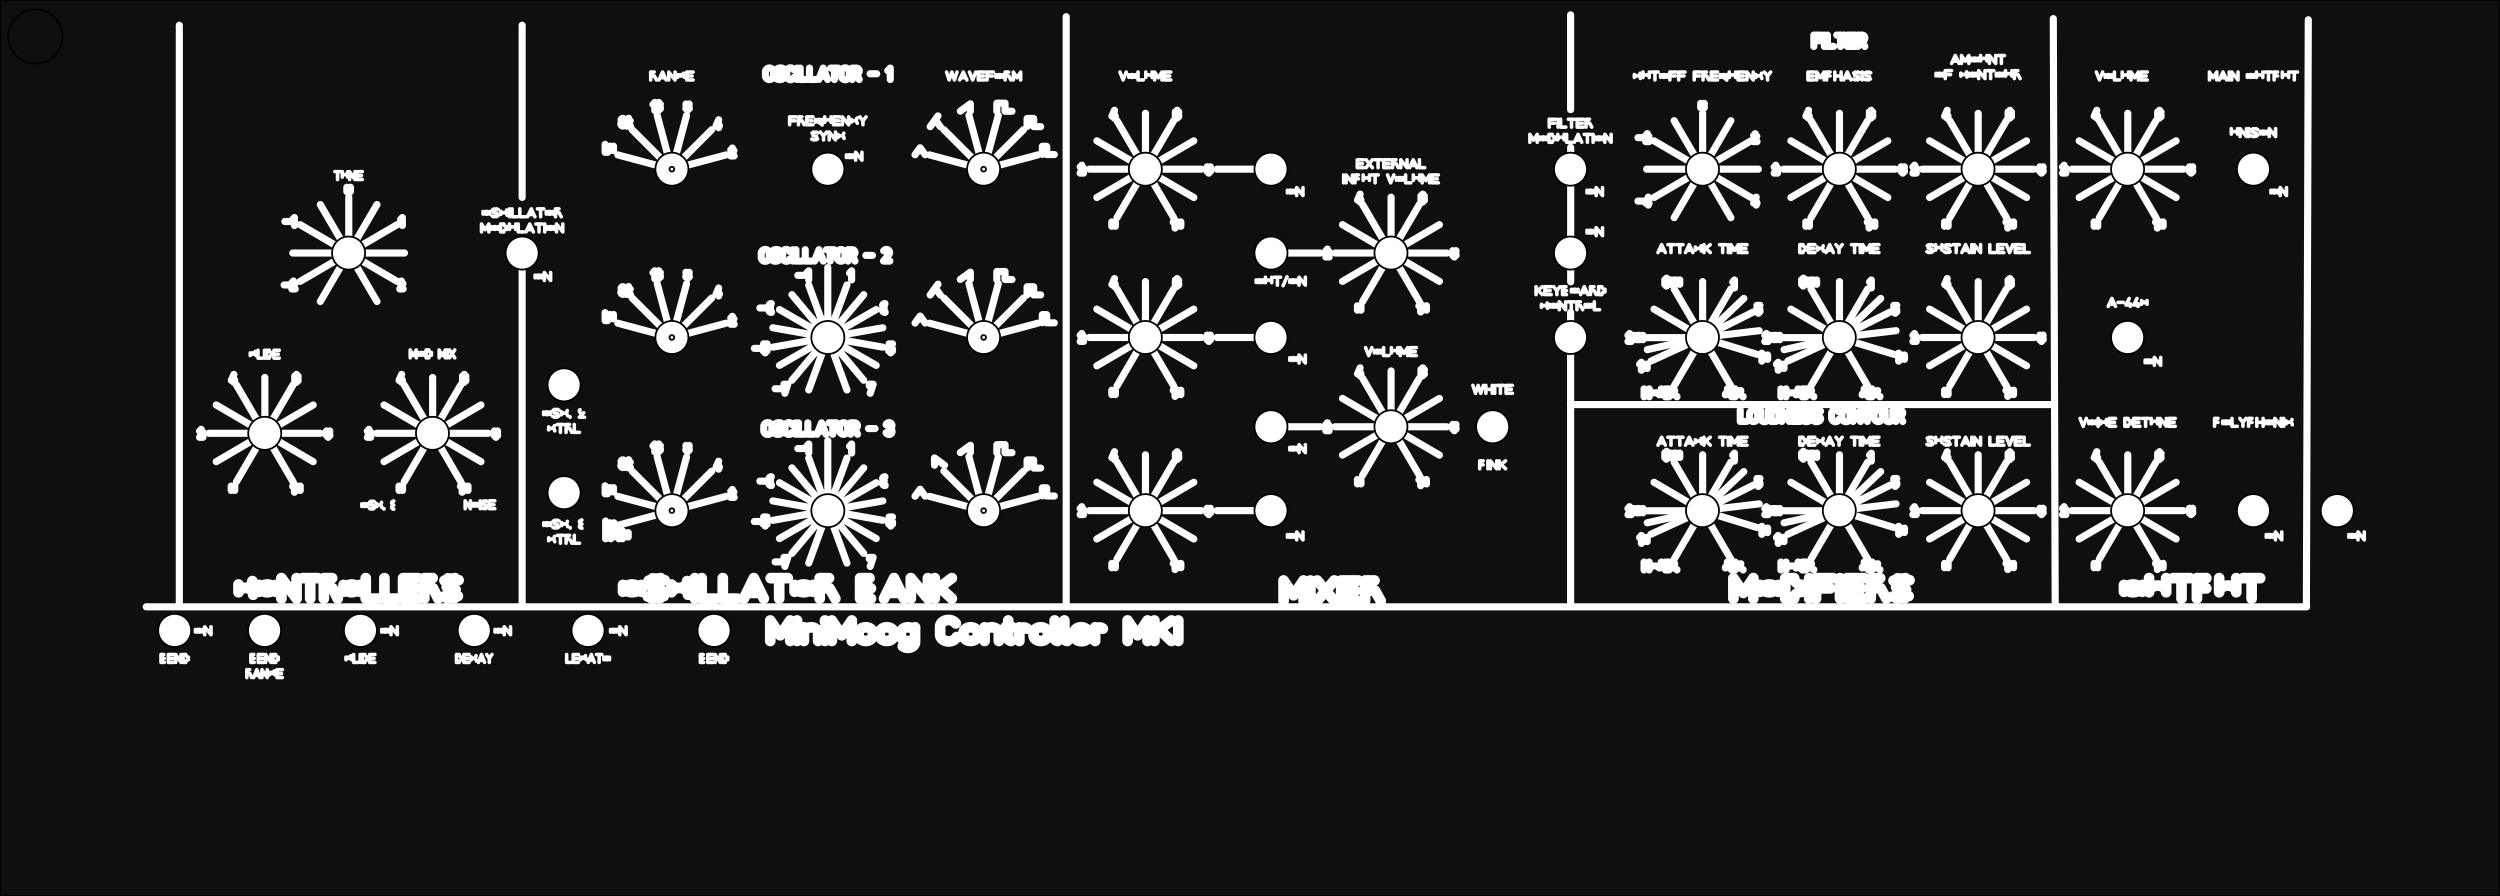 <svg xmlns:fpd="http://www.schaeffer-ag.de" xmlns="http://www.w3.org/2000/svg" width="2003.15" height="718.11" viewBox="0 0 530 190">
  <rect x="0" y="0" width="530" height="190" fill="#808080" stroke="none"/>
  <path fpd:visible="front back" stroke-width=".1mm" stroke="#000" vector-effect="non-scaling-stroke" fill="#0f0f0f" d="M530 0v190H0V0h530" fill-rule="evenodd" stroke-linecap="round" stroke-linejoin="round"/>
  <path fpd:engraving_ral_9010="1" fpd:print_element="1" fpd:visible="front" stroke-width=".6mm" stroke="#fff" vector-effect="non-scaling-stroke" fill="none" d="M163.299 135.88v-4.338l2.115 3.134 2.114-3.134v4.339M168.978 131.542v.24M168.978 132.988v2.893M170.429 135.88v-2.892 1.206a1.51 1.205 0 013.02 0v1.687M174.9 131.542v.24M174.9 132.988v2.893M176.35 135.88v-4.338l2.115 3.134 2.114-3.134v4.339M182.029 134.676v-.482a1.51 1.205 0 013.02 0v.482a1.51 1.205 0 01-3.02 0M186.5 134.676v-.482a1.51 1.205 0 013.02 0v.482a1.51 1.205 0 01-3.02 0M193.99 132.988v1.688a1.511 1.206 0 01-3.02.096v-.578a1.51 1.205 0 013.02 0v1.928a1.523 1.216 0 01-2.597.868M202.63 132.169a1.771 1.414 0 00-3.322.723v1.639a1.815 1.449 0 003.504.53M204.262 134.676v-.482a1.51 1.205 0 013.02 0v.482a1.51 1.205 0 01-3.02 0M208.732 135.88v-2.892 1.206a1.51 1.205 0 013.02 0v1.687M213.745 131.542v1.446h.906-1.51.604v2.314a.737.588 0 00.604.579M216.1 135.88v-2.892.965a1.335 1.065 0 01.303-.675.86.687 0 011.329 0M219.12 134.676v-.482a1.51 1.205 0 013.02 0v.482a1.51 1.205 0 01-3.02 0M223.59 131.542v3.76a.737.588 0 00.604.579M225.644 131.542v3.76a.737.588 0 00.604.579M227.697 134.435h3.02v-.241a1.51 1.205 0 00-3.02 0v.482a1.584 1.264 0 002.839.77M232.167 135.882v-2.893.965a1.335 1.065 0 01.302-.675.86.687 0 011.329 0M239.052 135.882v-4.34l2.114 3.135 2.115-3.134v4.339M244.729 131.543v4.339-1.64l1.027-.771 2.598 2.41-2.598-2.41 2.598-1.928M249.803 131.543v4.339" stroke-linecap="round" stroke-linejoin="round"/>
  <path fpd:engraving_ral_9010="1" fpd:print_element="1" fpd:visible="front" stroke-width=".2mm" stroke="#fff" vector-effect="non-scaling-stroke" fill="none" d="M71.002 36.388h1.117-.558v1.675M72.566 36.388v1.154a.558-.558 0 001.117 0v-1.154M74.129 38.063v-1.675l1.117 1.675v-1.675M75.692 37.226h.931M76.809 36.388h-1.117v1.675h1.117" stroke-linecap="round" stroke-linejoin="round"/>
  <path fpd:engraving_ral_9010="1" fpd:print_element="1" fpd:visible="front" stroke-width=".6mm" stroke="#fff" vector-effect="non-scaling-stroke" fill="none" d="M53.507 123.192a1.569-1.414 0 00-2.944.723v1.639a1.608-1.449 0 003.104.53M54.952 125.458a1.712-1.543 0 003.425 0v-1.447a1.712-1.543 0 00-3.425 0v1.447M59.662 126.904v-4.339l3.211 4.339v-4.339M64.158 122.565h3.21-1.605v4.339M68.653 126.904v-4.339h1.766a1.204-1.085 0 010 2.169h-1.766 1.873l1.07 2.17M72.828 125.458a1.712-1.543 0 003.425 0v-1.447a1.712-1.543 0 00-3.425 0v1.447M77.536 122.565v4.339h2.676M81.496 122.565v4.339h2.675M85.455 124.734h2.676M88.666 122.565h-3.211v4.339h3.211M89.95 126.904v-4.339h1.766a1.204-1.085 0 010 2.169H89.95h1.873l1.07 2.17M97.227 122.999a1.27-1.144 0 00-.749-.434 3.023-2.723 0 00-1.499.048 1.43-1.288 0 00-.749.482.979-.882 0 00.482 1.35l1.873.579a.979-.882 0 01.481 1.35 1.43-1.288 0 01-.749.482 3.023-2.723 0 01-1.498.048 1.27-1.144 0 01-.749-.434M132.081 125.458a1.933-1.543 0 003.866 0v-1.447a1.933-1.543 0 00-3.866 0v1.447M140.901 122.999a1.433-1.144 0 00-.846-.434 3.412-2.723 0 00-1.691.048 1.614-1.288 0 00-.846.482 1.105-.882 0 00.544 1.35l2.114.579a1.105-.882 0 01.544 1.35 1.614-1.288 0 01-.846.482 3.412-2.723 0 01-1.691.048 1.433-1.144 0 01-.846-.434M145.674 123.192a1.771-1.414 0 00-3.322.723v1.639a1.815-1.449 0 003.503.53M147.306 122.565v4.339M148.757 122.565v4.339h3.02M153.228 122.565v4.339h3.02M158.302 125.699h3.021M157.698 126.904l2.115-4.339 2.114 4.339M163.377 122.565h3.624-1.812v4.339M168.45 125.458a1.933-1.543 0 003.866 0v-1.447a1.933-1.543 0 00-3.866 0v1.447M173.766 126.904v-4.339h1.993a1.359-1.085 0 010 2.169h-1.993 2.114l1.208 2.17M184.336 124.734a1.359-1.085 0 000-2.169h-1.994v4.339h2.296a1.359-1.085 0 000-2.17h-2.296M188.02 125.699h3.02M187.416 126.904l2.114-4.339 2.114 4.339M193.093 126.904v-4.339l3.625 4.339v-4.339M198.166 122.565v4.339-1.639l1.027-.772 2.598 2.411-2.598-2.411 2.598-1.928" stroke-linecap="round" stroke-linejoin="round"/>
  <path fpd:engraving_ral_9010="1" fpd:print_element="1" fpd:visible="front" stroke-width=".4mm" stroke="#fff" vector-effect="non-scaling-stroke" fill="none" d="M110.695 5.349v36.498M226.034 3.545v124.826M435.301 3.942l.4 124.032" stroke-linecap="round" stroke-linejoin="round"/>
  <path fpd:engraving_ral_9010="1" fpd:print_element="1" fpd:visible="front" stroke-width=".6mm" stroke="#fff" vector-effect="non-scaling-stroke" fill="none" d="M272.121 127.404v-4.339l2.114 3.134 2.115-3.134v4.339M277.8 123.065v4.339M279.251 123.065l3.624 4.339M279.251 127.404l3.624-4.339M284.324 125.234h3.02M287.948 123.065h-3.624v4.339h3.624M289.397 127.404v-4.339h1.994a1.359-1.085 0 010 2.169h-1.994 2.115l1.208 2.17M367.481 126.904v-4.339l2.114 3.134 2.115-3.134v4.339M373.16 125.458a1.933-1.543 0 003.866 0v-1.447a1.933-1.543 0 00-3.866 0v1.447M378.476 122.565h1.873a1.822-1.454 0 011.752 1.446v1.447a1.75-1.397 0 01-1.752 1.446h-1.873v-4.339M383.551 122.565v4.339M385.002 124.734h3.02M388.626 122.565h-3.624v4.339M390.075 122.565v4.339M391.525 124.734h3.02M395.15 122.565h-3.625v4.339h3.625M396.598 126.904v-4.339h1.994a1.359-1.085 0 010 2.169h-1.994 2.115l1.208 2.17M404.813 122.999a1.433-1.144 0 00-.845-.434 3.412-2.723 0 00-1.692.048 1.614-1.288 0 00-.845.482 1.105-.882 0 00.543 1.35l2.114.579a1.105-.882 0 01.544 1.35 1.614-1.288 0 01-.846.482 3.412-2.723 0 01-1.691.048 1.433-1.144 0 01-.846-.434M450.284 125.458a1.933-1.543 0 003.866 0v-1.447a1.933-1.543 0 00-3.866 0v1.447M455.6 122.565v2.989a1.813-1.446 0 003.625 0v-2.989M460.675 122.565h3.624-1.812v4.339M465.748 126.904v-4.339h1.994a1.359-1.085 0 010 2.169h-1.994M470.459 122.565v2.989a1.813-1.446 0 003.625 0v-2.989M475.533 122.565h3.624-1.812v4.339" stroke-linecap="round" stroke-linejoin="round"/>
  <path fpd:engraving_ral_9010="1" fpd:print_element="1" fpd:visible="front" stroke-width=".2mm" stroke="#fff" vector-effect="non-scaling-stroke" fill="none" d="M53.837 75.091h.409v.279a.596-.596 0 01-1.191 0v-.559a.574-.574 0 011.061-.316M54.693 74.253v1.675h.931M56.071 74.253v1.675M56.517 74.253h.577a.561-.561 0 01.54.558v.559a.539-.539 0 01-.54.558h-.577v-1.675M58.08 75.092h.931M59.197 74.254H58.08v1.675h1.117M86.958 75.86v-1.675l.652 1.21.651-1.21v1.675M88.708 75.302a.596-.596 0 001.191 0v-.559a.596-.596 0 00-1.191 0v.559M90.346 74.185h.577a.561-.561 0 01.54.558v.559a.539-.539 0 01-.54.558h-.577v-1.675M93.1 75.861v-1.675l.652 1.21.651-1.21v1.675M94.849 74.186v1.675M95.295 74.186l1.117 1.675M95.295 75.861l1.117-1.675M76.699 107.362a.596-.596 0 001.191 0v-.559a.596-.596 0 00-1.191 0v.559M79.417 106.412a.442-.442 0 00-.261-.167 1.051-1.051 0 00-.521.019.497-.497 0 00-.26.186.341-.341 0 00.167.521l.651.223a.341-.341 0 01.168.521.497-.497 0 01-.261.186 1.051-1.051 0 01-.521.019.442-.442 0 01-.26-.168M80.888 106.487a.546-.546 0 00-1.024.279v.633a.559-.559 0 001.08.205M81.39 107.921v-.093M83.027 106.508a.489-.489 0 01.447-.298.437-.437 0 010 .874.438-.438 0 010 .875.517-.517 0 01-.447-.26M98.61 107.847v-1.675l1.117 1.675v-1.675M100.174 107.289a.596-.596 0 001.191 0v-.559a.596-.596 0 00-1.191 0v.559M101.812 106.172v1.675M103.338 106.34a.442-.442 0 00-.261-.168 1.051-1.051 0 00-.521.019.497-.497 0 00-.26.186.341-.341 0 00.167.521l.651.223a.341-.341 0 01.168.521.497-.497 0 01-.261.186 1.051-1.051 0 01-.521.019.442-.442 0 01-.26-.167M103.784 107.01h.931M104.901 106.172h-1.117v1.675h1.117M102.402 45.393a.713-.595 0 001.425 0v-.558a.713-.595 0 00-1.425 0v.558M105.653 44.444a.528-.441 0 00-.311-.167 1.257-1.051 0 00-.624.019.595-.497 0 00-.312.186.407-.34 0 00.201.52l.779.224a.407-.34 0 01.2.52.595-.497 0 01-.311.186 1.257-1.051 0 01-.624.019.528-.441 0 01-.311-.167M107.413 44.519a.653-.545 0 00-1.224.279v.632a.669-.559 0 001.291.205M108.015 44.278v1.674M108.55 44.278v1.674h1.113M110.198 44.278v1.674h1.114M112.068 45.487h1.113M111.846 45.952l.779-1.674.779 1.674M113.938 44.278h1.336-.668v1.674M115.808 45.394a.713-.595 0 001.425 0v-.558a.713-.595 0 00-1.425 0v.558M117.766 45.952v-1.674h.735a.501-.419 0 010 .837h-.735.779l.445.837M102.079 49.163v-1.674l.779 1.209.78-1.209v1.674M104.173 48.605a.713-.595 0 001.425 0v-.558a.713-.595 0 00-1.425 0v.558M106.132 47.489h.69a.672-.561 0 01.646.558v.558a.645-.539 0 01-.646.558h-.69v-1.674M108.003 47.489v1.153a.668-.558 0 001.336 0v-1.153M109.874 47.489v1.674h1.113M111.744 48.698h1.113M111.521 49.163l.779-1.674.78 1.674M113.614 47.489h1.335-.668v1.674M115.483 47.489v1.674M116.017 48.605a.713-.595 0 001.425 0v-.558a.713-.595 0 00-1.425 0v.558M117.975 49.163v-1.674l1.336 1.674v-1.674" stroke-linecap="round" stroke-linejoin="round"/>
  <path fpd:engraving_ral_9010="1" fpd:print_element="1" fpd:visible="front" stroke-width=".4mm" stroke="#fff" vector-effect="non-scaling-stroke" fill="none" d="M110.695 53.848v74.498M489 128.645H31" stroke-linecap="round" stroke-linejoin="round"/>
  <path fpd:engraving_ral_9010="1" fpd:print_element="1" fpd:visible="front" stroke-width=".2mm" stroke="#fff" vector-effect="non-scaling-stroke" fill="none" d="M115.244 87.893a.713-.595 0 001.425 0v-.558a.713-.595 0 00-1.425 0v.558M118.495 86.944a.528-.441 0 00-.312-.167 1.257-1.051 0 00-.624.019.595-.497 0 00-.311.186.407-.34 0 00.2.52l.779.224a.407-.34 0 01.201.52.595-.497 0 01-.312.186 1.257-1.051 0 01-.623.019.528-.441 0 01-.312-.167M120.254 87.019a.653-.545 0 00-1.224.279v.632a.669-.559 0 001.291.205M120.855 88.452v-.093M122.836 86.945l.133-.093a.552-.462 0 01.78.651l-.935.949h1.113M117.538 90.231a.653-.545 0 00-1.224.279v.632a.669-.559 0 001.291.205M118.14 89.989h1.336-.668v1.674M120.01 91.663v-1.674h.735a.501-.419 0 010 .837h-.735.779l.446.837M121.746 89.989v1.674h1.113M115.272 111.393a.713-.595 0 001.425 0v-.558a.713-.595 0 00-1.425 0v.558M118.523 110.444a.528-.441 0 00-.311-.167 1.257-1.051 0 00-.624.019.595-.497 0 00-.312.186.407-.34 0 00.201.52l.779.224a.407-.34 0 01.2.52.595-.497 0 01-.311.186 1.257-1.051 0 01-.624.019.528-.441 0 01-.311-.167M120.283 110.519a.653-.545 0 00-1.224.279v.632a.669-.559 0 001.291.205M120.884 111.952v-.093M122.842 110.538a.585-.488 0 01.535-.297.523-.437 0 010 .874.523-.437 0 010 .874.619-.517 0 01-.535-.26M117.538 113.731a.653-.545 0 00-1.224.279v.632a.669-.559 0 001.291.205M118.14 113.489h1.336-.668v1.674M120.01 115.163v-1.674h.735a.501-.419 0 010 .837h-.735.779l.446.837M121.746 113.489v1.674h1.113M113.438 58.893a.713-.595 0 001.425 0v-.558a.713-.595 0 00-1.425 0v.558M115.396 59.451v-1.674l1.336 1.674v-1.674M167.402 25.614h1.113M168.737 24.777h-1.335v1.674M169.272 26.451v-1.674h.735a.502-.418 0 010 .837h-.735.78l.445.837M171.009 25.614h1.114M172.345 24.777h-1.336v1.674h1.336M172.88 25.893a.713-.595 0 001.425 0v-.558a.713-.595 0 00-1.425 0v.558M173.815 26.079l.49.409M174.84 24.778v1.153a.668-.558 0 001.336 0v-1.153M176.709 25.615h1.114M178.045 24.778h-1.336v1.674h1.336M178.579 26.452v-1.674l1.336 1.674v-1.674M181.673 25.02a.653-.545 0 00-1.224.279v.632a.669-.559 0 001.291.205M182.274 24.779l.668.837v.837-.837l.668-.837M173.385 28.156a.528-.441 0 00-.312-.167 1.257-1.051 0 00-.623.019.595-.497 0 00-.312.186.407-.34 0 00.201.52l.779.224a.407-.34 0 01.2.52.595-.497 0 01-.311.186 1.257-1.051 0 01-.624.019.528-.441 0 01-.311-.167M173.92 27.988l.668.837v.837-.837l.668-.837M175.79 29.662v-1.674l1.336 1.674v-1.674M178.884 28.23a.653-.545 0 00-1.224.279v.632a.669-.559 0 001.291.205" stroke-linecap="round" stroke-linejoin="round"/>
  <path fpd:engraving_ral_9010="1" fpd:print_element="1" fpd:visible="front" stroke-width=".4mm" stroke="#fff" vector-effect="non-scaling-stroke" fill="none" d="M162.272 16.044a.854.857 0 001.707 0v-.803a.854.857 0 00-1.707 0v.803M166.168 14.678a.633.636 0 00-.374-.241 1.507 1.513 0 00-.747.027.713.716 0 00-.373.268.488.49 0 00.24.75l.934.321a.488.49 0 01.24.75.713.716 0 01-.374.268 1.507 1.513 0 01-.747.027.633.636 0 01-.374-.241M168.276 14.785a.782.786 0 00-1.468.402v.911a.802.805 0 001.548.295M168.997 14.437v2.411M169.637 14.437v2.411h1.334M171.612 14.437v2.411h1.334M173.854 16.178h1.334M173.587 16.848l.934-2.411.934 2.411M176.095 14.437h1.601-.8v2.411M178.336 16.044a.854.857 0 001.708 0v-.803a.854.857 0 00-1.708 0v.803M180.684 16.848v-2.411h.88a.6.603 0 010 1.206h-.88.934l.533 1.205M184.471 15.643h1.388M188.205 14.973l.534-.536v2.411" stroke-linecap="round" stroke-linejoin="round"/>
  <path fpd:engraving_ral_9010="1" fpd:print_element="1" fpd:visible="front" stroke-width=".2mm" stroke="#fff" vector-effect="non-scaling-stroke" fill="none" d="M137.948 16.951v-1.674h.735a.502-.418 0 010 .837h-.735.779l.446.837M139.908 16.486h1.113M139.685 16.951l.779-1.674.779 1.674M141.779 16.951v-1.674l1.335 1.674v-1.674M144.583 16.114h.49v.279a.713-.595 0 01-1.425 0v-.558a.686-.573 0 011.269-.316M145.607 16.114h1.113M146.942 15.277h-1.335v1.674h1.335M200.667 15.274l.557 1.674.556-1.674.557 1.674.556-1.674M203.651 16.483h1.113M203.428 16.948l.78-1.674.779 1.674M205.522 15.274l.668 1.674.668-1.674M207.393 16.111h1.113M208.729 15.274h-1.336v1.674h1.336M209.263 16.111h1.113M210.598 15.274h-1.335v1.674M211.132 16.39a.713-.595 0 001.425 0v-.558a.713-.595 0 00-1.425 0v.558M213.091 16.948v-1.674h.734a.502-.418 0 010 .837h-.734.779l.445.837M214.826 16.948v-1.674l.779 1.209.78-1.209v1.674" stroke-linecap="round" stroke-linejoin="round"/>
  <path fpd:engraving_ral_9010="1" fpd:print_element="1" fpd:visible="front" stroke-width=".4mm" stroke="#fff" vector-effect="non-scaling-stroke" fill="none" d="M161.371 54.544a.854.857 0 001.708 0v-.803a.854.857 0 00-1.708 0v.803M165.267 53.178a.633.636 0 00-.373-.241 1.507 1.513 0 00-.747.027.713.716 0 00-.374.268.488.49 0 00.24.75l.934.321a.488.49 0 01.24.75.713.716 0 01-.373.268 1.507 1.513 0 01-.747.027.633.636 0 01-.374-.241M167.375 53.285a.782.786 0 00-1.467.402v.911a.802.805 0 001.548.295M168.096 52.937v2.411M168.737 52.937v2.411h1.334M170.712 52.937v2.411h1.334M172.954 54.678h1.334M172.687 55.348l.934-2.411.933 2.411M175.196 52.937h1.601-.801v2.411M177.437 54.544a.854.857 0 001.707 0v-.803a.854.857 0 00-1.707 0v.803M179.784 55.348v-2.411h.881a.6.603 0 010 1.206h-.881.934l.534 1.205M183.572 54.143h1.388M187.333 53.178l.16-.134a.662.665 0 01.934.938l-1.121 1.366h1.334M161.918 91.254a.854.857 0 001.708 0v-.803a.854.857 0 00-1.708 0v.803M165.814 89.888a.633.636 0 00-.373-.241 1.507 1.513 0 00-.747.027.713.716 0 00-.374.268.488.49 0 00.24.75l.934.321a.488.49 0 01.24.75.713.716 0 01-.373.268 1.507 1.513 0 01-.748.027.633.636 0 01-.373-.241M167.922 89.995a.782.786 0 00-1.467.402v.911a.802.805 0 001.547.295M168.643 89.647v2.411M169.283 89.647v2.411h1.335M171.259 89.647v2.411h1.334M173.5 91.388h1.334M173.234 92.058l.933-2.411.934 2.411M175.743 89.647h1.6-.8v2.411M177.984 91.254a.854.857 0 001.707 0v-.803a.854.857 0 00-1.707 0v.803M180.331 92.058v-2.411h.881a.6.603 0 010 1.205h-.881.934l.534 1.206M184.119 90.852h1.387M187.853 90.022a.701.703 0 01.64-.429.627.63 0 010 1.259.627.63 0 010 1.26.742.745 0 01-.64-.375" stroke-linecap="round" stroke-linejoin="round"/>
  <path fpd:engraving_ral_9010="1" fpd:print_element="1" fpd:visible="front" stroke-width=".2mm" stroke="#fff" vector-effect="non-scaling-stroke" fill="none" d="M237.428 15.274l.667 1.674.668-1.674M239.298 16.39a.713-.595 0 001.425 0v-.558a.713-.595 0 00-1.425 0v.558M241.258 15.274v1.674h1.113M242.906 15.274v1.153a.668-.558 0 001.336 0v-1.153M244.776 16.948v-1.674l.779 1.209.779-1.209v1.674M246.868 16.111h1.113M248.204 15.274h-1.336v1.674h1.336M272.938 40.89a.713-.595 0 001.425 0v-.558a.713-.595 0 00-1.425 0v.558M274.896 41.448v-1.674l1.336 1.674v-1.674M273.438 59.893a.713-.595 0 001.425 0v-.558a.713-.595 0 00-1.425 0v.558M275.396 60.451v-1.674l1.336 1.674v-1.674M273.438 76.393a.713-.595 0 001.425 0v-.558a.713-.595 0 00-1.425 0v.558M275.396 76.951v-1.674l1.336 1.674v-1.674M273.438 95.393a.713-.595 0 001.425 0v-.558a.713-.595 0 00-1.425 0v.558M275.396 95.951v-1.674l1.336 1.674v-1.674M272.938 113.893a.713-.595 0 001.425 0v-.558a.713-.595 0 00-1.425 0v.558M274.896 114.451v-1.674l1.336 1.674v-1.674M266.313 59.893a.713-.595 0 001.425 0v-.558a.713-.595 0 00-1.425 0v.558M268.272 58.777v1.153a.668-.558 0 001.336 0v-1.153M270.142 58.777h1.336-.668v1.674M272.012 60.563l.846-1.879M289.498 73.704l.667 1.674.668-1.674M291.368 74.82a.713-.595 0 001.425 0v-.558a.713-.595 0 00-1.425 0v.558M293.328 73.704v1.674h1.113M294.976 73.704v1.153a.668-.558 0 001.336 0v-1.153M296.846 75.378v-1.674l.779 1.209.779-1.209v1.674M298.938 74.541h1.113M300.274 73.704h-1.336v1.674h1.336M287.739 34.711h1.113M289.075 33.874h-1.336v1.674h1.336M289.61 33.874l1.336 1.674M289.61 35.548l1.336-1.674M291.481 33.874h1.336-.668v1.674M293.352 34.711h1.113M294.688 33.874h-1.336v1.674h1.336M295.222 35.548v-1.674h.734a.502-.418 0 010 .837h-.734.779l.445.837M296.957 35.548v-1.674l1.336 1.674v-1.674M299.05 35.083h1.113M298.827 35.548l.779-1.674.779 1.674M300.919 33.874v1.674h1.114M284.845 37.086v1.674M285.38 38.76v-1.674l1.336 1.674v-1.674M287.251 38.76v-1.674h.734a.501-.419 0 010 .837h-.734M288.988 37.086v1.153a.668-.558 0 001.335 0v-1.153M290.859 37.086h1.335-.668v1.674M294.155 37.086l.668 1.674.668-1.674M296.025 38.202a.713-.595 0 001.425 0v-.558a.713-.595 0 00-1.425 0v.558M297.983 37.086v1.674h1.113M299.63 37.086v1.153a.668-.558 0 001.336 0v-1.153M301.5 38.76v-1.674l.779 1.209.779-1.209v1.674M303.592 37.923h1.113M304.928 37.086h-1.336v1.674h1.336M312.251 81.704l.556 1.674.557-1.674.556 1.674.557-1.674M315.012 81.704v1.674-.837h1.336v.837-1.674M316.882 81.704v1.674M317.416 81.704h1.335-.667v1.674M319.285 82.541h1.114M320.621 81.704h-1.336v1.674h1.336M313.698 99.378v-1.674h.734a.502-.418 0 010 .837h-.734M315.435 97.704v1.674M315.97 99.378v-1.674l1.335 1.674v-1.674M317.839 97.704v1.674-.632l.379-.298.957.93-.957-.93.957-.744M336.438 40.893a.713-.595 0 001.425 0v-.558a.713-.595 0 00-1.425 0v.558M338.396 41.451v-1.674l1.336 1.674v-1.674M336.438 49.393a.713-.595 0 001.425 0v-.558a.713-.595 0 00-1.425 0v.558M338.396 49.951v-1.674l1.336 1.674v-1.674M328.437 26.114h1.114M329.773 25.277h-1.336v1.674M330.308 25.277v1.674M330.843 25.277v1.674h1.114M332.492 25.277h1.335-.667v1.674M334.361 26.114h1.114M335.697 25.277h-1.336v1.674h1.336M336.231 26.951v-1.674h.735a.502-.418 0 010 .837h-.735.779l.446.837M324.329 30.163v-1.674l.779 1.209.78-1.209v1.674M326.423 29.605a.713-.595 0 001.425 0v-.558a.713-.595 0 00-1.425 0v.558M328.382 28.489h.69a.672-.561 0 01.646.558v.558a.645-.539 0 01-.646.558h-.69v-1.674M330.253 28.489v1.153a.668-.558 0 001.336 0v-1.153M332.124 28.489v1.674h1.113M333.994 29.698h1.113M333.771 30.163l.779-1.674.78 1.674M335.864 28.489h1.335-.668v1.674M337.733 28.489v1.674M338.267 29.605a.713-.595 0 001.425 0v-.558a.713-.595 0 00-1.425 0v.558M340.225 30.163v-1.674l1.336 1.674v-1.674M325.644 60.777v1.674-.632l.378-.298.957.93-.957-.93.957-.744M327.514 61.615h1.114M328.85 60.778h-1.336v1.674h1.336M329.385 60.778l.668.837v.837-.837l.668-.837M331.991 61.615a.502-.418 0 000-.837h-.735v1.674h.846a.501-.419 0 000-.837h-.846M333.127 61.894a.713-.595 0 001.425 0v-.558a.713-.595 0 00-1.425 0v.558M335.308 61.987h1.113M335.085 62.452l.78-1.674.779 1.674M337.178 62.452v-1.674h.735a.501-.419 0 010 .837h-.735.779l.445.837M338.913 60.778h.691a.672-.561 0 01.645.558v.558a.645-.539 0 01-.645.558h-.691v-1.674M328.004 64.231a.653-.545 0 00-1.225.279v.632a.669-.559 0 001.292.205M328.606 65.105a.713-.595 0 001.425 0v-.558a.713-.595 0 00-1.425 0v.558M330.566 65.663v-1.674l1.335 1.674v-1.674M332.437 63.989h1.335-.668v1.674M334.306 65.663v-1.674h.735a.501-.419 0 010 .837h-.735.779l.446.837M336.042 65.105a.713-.595 0 001.425 0v-.558a.713-.595 0 00-1.425 0v.558M338 63.989v1.674h1.113M444.428 15.274l.667 1.674.668-1.674M446.298 16.39a.713-.595 0 001.425 0v-.558a.713-.595 0 00-1.425 0v.558M448.258 15.274v1.674h1.113M449.906 15.274v1.153a.668-.558 0 001.336 0v-1.153M451.776 16.948v-1.674l.779 1.209.779-1.209v1.674M453.868 16.111h1.113M455.204 15.274h-1.336v1.674h1.336M473.028 27.274v1.153a.668-.558 0 001.336 0v-1.153M474.899 28.948v-1.674l1.336 1.674v-1.674M476.77 27.274v1.674M478.596 27.441a.528-.441 0 00-.311-.167 1.257-1.051 0 00-.624.019.595-.497 0 00-.311.186.407-.34 0 00.2.52l.779.224a.407-.34 0 01.201.52.595-.497 0 01-.312.186 1.257-1.051 0 01-.623.019.528-.441 0 01-.312-.167M479.131 28.39a.712-.595 0 001.424 0v-.558a.712-.595 0 00-1.424 0v.558M481.089 28.948v-1.674l1.336 1.674v-1.674M481.438 40.89a.713-.595 0 001.425 0v-.558a.713-.595 0 00-1.425 0v.558M483.396 41.448v-1.674l1.336 1.674v-1.674" stroke-linecap="round" stroke-linejoin="round"/>
  <path fpd:engraving_ral_9010="1" fpd:print_element="1" fpd:visible="front" stroke-width=".4mm" stroke="#fff" vector-effect="non-scaling-stroke" fill="none" d="M488.956 128.224l.4-124.028" stroke-linecap="round" stroke-linejoin="round"/>
  <path fpd:engraving_ral_9010="1" fpd:print_element="1" fpd:visible="front" stroke-width=".2mm" stroke="#fff" vector-effect="non-scaling-stroke" fill="none" d="M497.938 113.89a.713-.595 0 001.425 0v-.558a.713-.595 0 00-1.425 0v.558M499.896 114.448v-1.674l1.336 1.674v-1.674M469.487 90.374V88.7h.735a.502-.418 0 010 .837h-.735M471.224 89.816a.713-.595 0 001.425 0v-.558a.713-.595 0 00-1.425 0v.558M473.184 88.7v1.674h1.113M474.832 88.7l.668.837v.837-.837l.668-.837M476.703 90.374V88.7h.735a.502-.418 0 010 .837h-.735M478.439 88.7v1.674-.837h1.336v.837V88.7M480.308 89.816a.713-.595 0 001.425 0v-.558a.713-.595 0 00-1.425 0v.558M482.267 90.374V88.7l1.336 1.674V88.7M484.136 88.7v1.674M485.895 88.942a.653-.545 0 00-1.225.279v.632a.669-.559 0 001.292.205M440.971 88.7l.667 1.674.668-1.674M442.841 89.816a.713-.595 0 001.425 0v-.558a.713-.595 0 00-1.425 0v.558M444.801 88.7v1.674M446.561 88.942a.653-.545 0 00-1.225.279v.632a.669-.559 0 001.291.205M447.163 89.538h1.113M448.498 88.701h-1.335v1.674h1.335M450.459 88.701h.69a.672-.561 0 01.646.558v.558a.645-.539 0 01-.646.558h-.69v-1.674M452.329 89.538h1.113M453.665 88.701h-1.336v1.674h1.336M454.199 88.701h1.335-.668v1.674M456.068 88.701v1.153a.668-.558 0 001.336 0v-1.153M457.938 90.375v-1.674l1.336 1.674v-1.674M459.808 89.538h1.113M461.144 88.701h-1.336v1.674h1.336M454.768 76.89a.713-.595 0 001.425 0v-.558a.713-.595 0 00-1.425 0v.558M456.726 77.448v-1.674l1.336 1.674v-1.674M447.159 64.483h1.113M446.936 64.948l.78-1.674.779 1.674M449.03 64.111h1.158M451.39 63.274l-.668 1.395h1.114-.223v-.279.558M453.037 63.274l-.667 1.395h1.113-.223v-.279.558M454.017 63.72v.782a.579-.484 0 001.157 0v-.782a.579-.484 0 00-1.157 0" stroke-linecap="round" stroke-linejoin="round"/>
  <path fpd:engraving_ral_9010="1" fpd:print_element="1" fpd:visible="front" stroke-width=".4mm" stroke="#fff" vector-effect="non-scaling-stroke" fill="none" d="M38.017 5.348v122.896" stroke-linecap="round" stroke-linejoin="round"/>
  <path fpd:engraving_ral_9010="1" fpd:print_element="1" fpd:visible="front" stroke-width=".2mm" stroke="#fff" vector-effect="non-scaling-stroke" fill="none" d="M347.707 15.512a.653-.545 0 00-1.225.279v.632a.669-.559 0 001.292.205M348.309 15.271v1.153a.668-.558 0 001.336 0v-1.153M350.18 15.271h1.336-.668v1.674M352.051 16.387a.713-.595 0 001.425 0v-.558a.713-.595 0 00-1.425 0v.558M354.01 16.108h1.114M355.346 15.271h-1.336v1.674M355.881 16.108h1.114M357.217 15.271h-1.336v1.674M359.178 16.108h1.113M360.514 15.271h-1.336v1.674M361.049 16.945v-1.674h.734a.501-.419 0 010 .837h-.734.779l.445.837M362.784 16.108h1.114M364.12 15.271h-1.336v1.674h1.336M364.654 16.387a.713-.595 0 001.425 0v-.558a.713-.595 0 00-1.425 0v.558M365.589 16.573l.49.409M366.612 15.272v1.153a.668-.558 0 001.336 0v-1.153M368.482 16.109h1.113M369.818 15.272h-1.336v1.674h1.336M370.352 16.946v-1.674l1.336 1.674v-1.674M373.446 15.514a.653-.545 0 00-1.224.279v.632a.669-.559 0 001.291.205M374.047 15.273l.668.837v.837-.837l.668-.837M383.279 16.107h1.113M384.615 15.27h-1.336v1.674h1.336M385.15 16.944V15.27l.779 1.209.779-1.209v1.674M387.243 16.944V15.27h.735a.502-.418 0 010 .837h-.735M388.98 15.27v1.674-.837h1.336v.837-1.674M391.073 16.479h1.113M390.85 16.944l.779-1.674.779 1.674M394.234 15.437a.528-.441 0 00-.312-.167 1.257-1.051 0 00-.623.019.595-.497 0 00-.312.186.407-.34 0 00.2.52l.779.224a.407-.34 0 01.201.52.595-.497 0 01-.312.186 1.257-1.051 0 01-.623.019.528-.441 0 01-.312-.167M394.768 15.27v1.674M396.593 15.437a.528-.441 0 00-.312-.167 1.257-1.051 0 00-.623.019.595-.497 0 00-.312.186.407-.34 0 00.201.52l.779.224a.407-.34 0 01.2.52.595-.497 0 01-.312.186 1.257-1.051 0 01-.623.019.528-.441 0 01-.312-.167M413.963 12.979h1.113M413.74 13.444l.779-1.674.779 1.674M415.833 13.444V11.77l.78 1.209.779-1.209v1.674M417.927 12.886a.713-.595 0 001.425 0v-.558a.713-.595 0 00-1.425 0v.558M419.885 11.77v1.153a.668-.558 0 001.336 0V11.77M421.755 13.444V11.77l1.336 1.674V11.77M423.625 11.77h1.336-.668v1.674M410.434 16.098a.713-.595 0 001.425 0v-.558a.713-.595 0 00-1.425 0v.558M412.393 15.819h1.113M413.729 14.982h-1.336v1.674M416.914 15.224a.653-.545 0 00-1.224.279v.632a.669-.559 0 001.291.205M417.516 16.098a.713-.595 0 001.425 0v-.558a.713-.595 0 00-1.425 0v.558M419.476 16.656v-1.674l1.336 1.674v-1.674M421.346 14.982h1.335-.667v1.674M423.215 16.098a.713-.595 0 001.425 0v-.558a.713-.595 0 00-1.425 0v.558M425.174 14.982v1.153a.668-.558 0 001.335 0v-1.153M427.043 16.656v-1.674h.735a.501-.419 0 010 .837h-.735.78l.445.837" stroke-linecap="round" stroke-linejoin="round"/>
  <path fpd:engraving_ral_9010="1" fpd:print_element="1" fpd:visible="front" stroke-width=".4mm" stroke="#fff" vector-effect="non-scaling-stroke" fill="none" d="M384.531 8.643h1.334M386.132 7.437h-1.601v2.411M386.773 7.437v2.411M387.414 7.437v2.411h1.334M389.389 7.437h1.601-.801v2.411M391.63 8.643h1.334M393.231 7.437h-1.601v2.411h1.601M393.871 9.848V7.437h.88a.6.603 0 010 1.206h-.88.934l.533 1.205" stroke-linecap="round" stroke-linejoin="round"/>
  <path fpd:engraving_ral_9010="1" fpd:print_element="1" fpd:visible="front" stroke-width=".2mm" stroke="#fff" vector-effect="non-scaling-stroke" fill="none" d="M351.713 53.079h1.114M351.491 53.544l.779-1.674.779 1.674M353.584 51.87h1.336-.668v1.674M355.455 51.87h1.336-.668v1.674M357.549 53.079h1.113M357.326 53.544l.779-1.674.78 1.674M360.644 52.112a.653-.545 0 00-1.224.279v.632a.669-.559 0 001.291.205M361.245 51.871v1.674-.632l.379-.298.957.93-.957-.93.957-.744M364.539 51.872h1.336-.668v1.674M366.409 51.872v1.674M366.943 53.546v-1.674l.779 1.209.779-1.209v1.674M369.035 52.709h1.113M370.371 51.872h-1.336v1.674h1.336M381.547 51.87h.69a.672-.561 0 01.646.558v.558a.645-.539 0 01-.646.558h-.69V51.87M383.418 52.707h1.113M384.754 51.87h-1.336v1.674h1.336M386.513 52.112a.653-.545 0 00-1.224.279v.632a.669-.559 0 001.291.205M387.338 53.08h1.113M387.115 53.545l.78-1.674.779 1.674M389.209 51.871l.668.837v.837-.837l.668-.837M392.503 51.871h1.336-.668v1.674M394.373 51.871v1.674M394.907 53.545v-1.674l.779 1.209.779-1.209v1.674M396.999 52.708h1.113M398.335 51.871h-1.336v1.674h1.336M409.816 52.037a.528-.441 0 00-.312-.167 1.257-1.051 0 00-.623.019.595-.497 0 00-.312.186.407-.34 0 00.2.52l.78.224a.407-.34 0 01.2.52.595-.497 0 01-.312.186 1.257-1.051 0 01-.623.019.528-.441 0 01-.312-.167M410.351 51.87v1.153a.668-.558 0 001.336 0V51.87M413.513 52.037a.528-.441 0 00-.311-.167 1.257-1.051 0 00-.624.019.595-.497 0 00-.311.186.407-.34 0 00.2.52l.779.224a.407-.34 0 01.201.52.595-.497 0 01-.312.186 1.257-1.051 0 01-.623.019.528-.441 0 01-.312-.167M414.049 51.87h1.336-.668v1.674M416.142 53.079h1.113M415.92 53.544l.779-1.674.779 1.674M418.013 51.87v1.674M418.548 53.544V51.87l1.336 1.674V51.87M421.842 51.87v1.674h1.114M423.489 52.707h1.114M424.825 51.87h-1.336v1.674h1.336M425.359 51.87l.668 1.674.668-1.674M427.229 52.707h1.113M428.565 51.87h-1.336v1.674h1.336M429.099 51.87v1.674h1.113M351.713 93.909h1.114M351.491 94.374l.779-1.674.779 1.674M353.584 92.7h1.336-.668v1.674M355.455 92.7h1.336-.668v1.674M357.549 93.909h1.113M357.326 94.374l.779-1.674.78 1.674M360.644 92.942a.653-.545 0 00-1.224.279v.632a.669-.559 0 001.291.205M361.245 92.701v1.674-.632l.379-.298.957.93-.957-.93.957-.744M364.539 92.702h1.336-.668v1.674M366.409 92.702v1.674M366.943 94.376v-1.674l.779 1.209.779-1.209v1.674M369.035 93.539h1.113M370.371 92.702h-1.336v1.674h1.336M381.547 92.7h.69a.672-.561 0 01.646.558v.558a.645-.539 0 01-.646.558h-.69V92.7M383.418 93.537h1.113M384.754 92.7h-1.336v1.674h1.336M386.513 92.942a.653-.545 0 00-1.224.279v.632a.669-.559 0 001.291.205M387.338 93.91h1.113M387.115 94.375l.78-1.674.779 1.674M389.209 92.701l.668.837v.837-.837l.668-.837M392.503 92.701h1.336-.668v1.674M394.373 92.701v1.674M394.907 94.375v-1.674l.779 1.209.779-1.209v1.674M396.999 93.538h1.113M398.335 92.701h-1.336v1.674h1.336M409.816 92.867a.528-.441 0 00-.312-.167 1.257-1.051 0 00-.623.019.595-.497 0 00-.312.186.407-.34 0 00.2.52l.78.224a.407-.34 0 01.2.52.595-.497 0 01-.312.186 1.257-1.051 0 01-.623.019.528-.441 0 01-.312-.167M410.351 92.7v1.153a.668-.558 0 001.336 0V92.7M413.513 92.867a.528-.441 0 00-.311-.167 1.257-1.051 0 00-.624.019.595-.497 0 00-.311.186.407-.34 0 00.2.52l.779.224a.407-.34 0 01.201.52.595-.497 0 01-.312.186 1.257-1.051 0 01-.623.019.528-.441 0 01-.312-.167M414.049 92.7h1.336-.668v1.674M416.142 93.909h1.113M415.92 94.374l.779-1.674.779 1.674M418.013 92.7v1.674M418.548 94.374V92.7l1.336 1.674V92.7M421.842 92.7v1.674h1.114M423.489 93.537h1.114M424.825 92.7h-1.336v1.674h1.336M425.359 92.7l.668 1.674.668-1.674M427.229 93.537h1.113M428.565 92.7h-1.336v1.674h1.336M429.099 92.7v1.674h1.113" stroke-linecap="round" stroke-linejoin="round"/>
  <path fpd:engraving_ral_9010="1" fpd:print_element="1" fpd:visible="front" stroke-width=".4mm" stroke="#fff" vector-effect="non-scaling-stroke" fill="none" d="M435.445 85.77H333.001M368.931 86.937v2.411h1.334M370.906 88.544a.854.857 0 001.707 0v-.803a.854.857 0 00-1.707 0v.803M373.254 86.937v1.661a.8.805 0 001.601 0v-1.661M375.496 86.937h.827a.805.808 0 01.774.804v.803a.773.776 0 01-.774.804h-.827v-2.411M377.738 89.348v-2.411l1.601 2.411v-2.411M379.98 88.142h1.334M381.581 86.937h-1.601v2.411h1.601M383.77 87.178a.633.636 0 00-.374-.241 1.507 1.513 0 00-.747.027.713.716 0 00-.373.268.488.49 0 00.24.75l.934.321a.488.49 0 01.24.75.713.716 0 01-.374.268 1.507 1.513 0 01-.747.027.633.636 0 01-.373-.241M385.958 87.178a.633.636 0 00-.374-.241 1.507 1.513 0 00-.747.027.713.716 0 00-.373.268.488.49 0 00.24.75l.934.321a.488.49 0 01.24.75.713.716 0 01-.374.268 1.507 1.513 0 01-.747.027.633.636 0 01-.373-.241M389.772 87.285a.782.786 0 00-1.467.402v.911a.802.805 0 001.547.295M390.492 88.544a.854.857 0 001.708 0v-.803a.854.857 0 00-1.708 0v.803M392.84 89.348v-2.411l1.601 2.411v-2.411M395.081 86.937h1.601-.801v2.411M397.322 88.544a.854.857 0 001.707 0v-.803a.854.857 0 00-1.707 0v.803M399.669 86.937v1.661a.8.805 0 001.601 0v-1.661M401.91 89.348v-2.411h.881a.6.603 0 010 1.205h-.881.934l.534 1.206" stroke-linecap="round" stroke-linejoin="round"/>
  <path fpd:engraving_ral_9010="1" fpd:print_element="1" fpd:visible="front" stroke-width=".2mm" stroke="#fff" vector-effect="non-scaling-stroke" fill="none" d="M468.402 16.944V15.27l.779 1.209.78-1.209v1.674M470.718 16.479h1.113M470.496 16.944l.779-1.674.779 1.674M472.589 15.27v1.674M473.124 16.944V15.27l1.336 1.674V15.27M476.421 16.386a.713-.595 0 001.425 0v-.558a.713-.595 0 00-1.425 0v.558M478.379 15.27v1.153a.668-.558 0 001.336 0V15.27M480.249 15.27h1.336-.668v1.674M482.118 16.944V15.27h.735a.502-.418 0 010 .837h-.735M483.854 15.27v1.153a.668-.558 0 001.336 0V15.27M485.724 15.27h1.336-.668v1.674M53.802 139.59a.419-.419 0 000-.837h-.615v1.675h.708a.419-.419 0 000-.838h-.708M54.751 139.59h.931M55.868 138.753h-1.117v1.675h1.117M56.314 140.428v-1.675l1.117 1.675v-1.675M57.877 138.753h.577a.561-.561 0 01.54.558v.559a.539-.539 0 01-.54.558h-.577v-1.675M52.331 143.642v-1.675h.615a.419-.419 0 010 .837h-.615.652l.372.838M53.969 143.177h.931M53.783 143.642l.652-1.675.651 1.675M55.533 143.642v-1.675l1.117 1.675v-1.675M57.878 142.804h.409v.28a.596-.596 0 01-1.191 0v-.559a.574-.574 0 011.061-.316M58.733 142.803h.931M59.85 141.966h-1.117v1.675h1.117M74.122 139.59h.409v.28a.596-.596 0 01-1.191 0v-.559a.574-.574 0 011.061-.316M74.978 138.753v1.675h.931M76.356 138.753v1.675M76.802 138.753h.577a.561-.561 0 01.54.558v.559a.539-.539 0 01-.54.558h-.577v-1.675M78.365 139.591h.931M79.482 138.754h-1.117v1.675h1.117M96.771 138.753h.577a.561-.561 0 01.54.558v.559a.539-.539 0 01-.54.558h-.577v-1.675M98.335 139.591h.931M99.452 138.754h-1.117v1.675h1.117M100.923 138.996a.546-.546 0 00-1.024.279v.633a.559-.559 0 001.08.205M101.611 139.965h.931M101.425 140.43l.652-1.675.651 1.675M103.174 138.755l.559.838v.837-.837l.558-.838M34.742 139.59a.419-.419 0 000-.837h-.615v1.675h.708a.419-.419 0 000-.838h-.708M35.691 139.59h.931M36.808 138.753h-1.117v1.675h1.117M37.254 140.428v-1.675l1.117 1.675v-1.675M38.817 138.753h.577a.561-.561 0 01.54.558v.559a.539-.539 0 01-.54.558h-.577v-1.675M120.129 138.753v1.675h.931M121.507 139.59h.931M122.624 138.753h-1.117v1.675h1.117M123.853 139.59h.409v.28a.596-.596 0 01-1.191 0v-.559a.574-.574 0 011.061-.316M124.895 139.963h.931M124.709 140.428l.652-1.675.651 1.675M126.458 138.753h1.117-.558v1.675M128.021 139.87a.596-.596 0 001.191 0v-.559a.596-.596 0 00-1.191 0v.559M149.091 139.59a.419-.419 0 000-.837h-.614v1.675h.708a.419-.419 0 000-.838h-.708M150.041 139.59h.931M151.158 138.753h-1.117v1.675h1.117M151.604 140.428v-1.675l1.117 1.675v-1.675M153.167 138.753h.577a.561-.561 0 01.54.558v.559a.539-.539 0 01-.54.558h-.577v-1.675M41.438 133.996a.713-.595 0 001.425 0v-.558a.713-.595 0 00-1.425 0v.558M43.396 134.554v-1.674l1.336 1.674v-1.674M80.938 133.996a.713-.595 0 001.425 0v-.558a.713-.595 0 00-1.425 0v.558M82.896 134.554v-1.674l1.336 1.674v-1.674M104.938 133.996a.713-.595 0 001.425 0v-.558a.713-.595 0 00-1.425 0v.558M106.896 134.554v-1.674l1.336 1.674v-1.674M129.438 133.996a.713-.595 0 001.425 0v-.558a.713-.595 0 00-1.425 0v.558M131.396 134.554v-1.674l1.336 1.674v-1.674" stroke-linecap="round" stroke-linejoin="round"/>
  <path fpd:engraving_ral_9010="1" fpd:print_element="1" fpd:visible="front" stroke-width=".4mm" stroke="#fff" vector-effect="non-scaling-stroke" fill="none" d="M332.985 31.244v28.5M332.97 66.244v62.2M332.97 3.147v20.096" stroke-linecap="round" stroke-linejoin="round"/>
  <path fpd:engraving_ral_9010="1" fpd:print_element="1" fpd:visible="front" stroke-width=".2mm" stroke="#fff" vector-effect="non-scaling-stroke" fill="none" d="M179.438 33.393a.713-.595 0 001.425 0v-.558a.713-.595 0 00-1.425 0v.558M181.396 33.951v-1.674l1.336 1.674v-1.674" stroke-linecap="round" stroke-linejoin="round"/>
  <path fpd:engraving_ral_9010="1" fpd:print_element="1" fpd:visible="front" stroke-width=".4mm" stroke="#fff" vector-effect="non-scaling-stroke" fill="none" d="M279.877 90.474h-6.878M267.002 108.254h-9.004M267.002 71.544h-9.004M267.002 35.864h-9.004M279.877 53.644h-6.878M60.232 60.414h1.176M61.87 59.952a.347-.347 0 01.336-.378.366-.366 0 01.336.546l-.672 1.134h.714M60.402 46.964h1.176M62.04 46.544l.378-.42v1.68M73.532 40.62a.378-.378 0 00.756 0v-.924a.378-.378 0 00-.756 0v.924M84.921 46.545l.378-.42v1.68M84.752 59.957a.347-.347 0 01.336-.378.366-.366 0 01.336.546l-.672 1.134h.714M85.746 53.644H62.074M79.917 63.918L67.903 43.37M67.903 63.918L79.917 43.37M84.183 59.651L63.637 47.637M63.637 59.651l20.546-12.014M73.939 41.808v11.836M372.766 35.864h-23.672M366.937 46.138L354.923 25.59M354.923 46.138l12.014-20.548M371.203 41.871l-20.546-12.014M350.657 41.871l20.546-12.014M360.959 24.028v11.836M347.254 42.634h1.176M349.438 41.794l-.546 1.26h.714M349.438 42.634v.84M347.252 29.184h1.176M348.89 28.722a.347-.347 0 01.336-.378.366-.366 0 01.336.546l-.672 1.134h.714M360.552 22.84a.378-.378 0 00.756 0v-.924a.378-.378 0 00-.756 0v.924M371.772 28.723a.347-.347 0 01.336-.378.366-.366 0 01.336.546l-.672 1.134h.714M372.319 41.799l-.546 1.26h.714M372.319 42.639v.84M401.776 35.864h-23.672M395.947 46.138L383.933 25.59M383.933 46.138l12.014-20.548M400.213 41.871l-20.546-12.014M379.667 41.871l20.546-12.014M389.969 24.028v11.836M383.402 23.377l-.546 1.26h.714M383.402 24.217v.84M376.13 35.402a.347-.347 0 01.336-.378.366-.366 0 01.336.546l-.672 1.134h.714M382.835 47.973a.378-.378 0 00.756 0v-.924a.378-.378 0 00-.756 0v.924M395.857 47.091l.378-.42v1.68M396.711 47.973a.378-.378 0 00.756 0v-.924a.378-.378 0 00-.756 0v.924M403.387 36.704a.362-.362 0 00.364-.364v-.126a.355-.355 0 00-.364-.35.334-.334 0 00.336-.336v-.168a.336-.336 0 00-.672 0v.168a.334-.334 0 00.336.336.355-.355 0 00-.364.35v.126a.362-.362 0 00.364.364M397.02 23.755a.371-.371 0 00-.336-.378.347-.347 0 00-.378.336v1.008a.377-.377 0 00.336.336.371-.371 0 00.378-.336v-.336a.378-.378 0 00-.714-.126M431.186 35.864h-23.672M425.357 46.138L413.343 25.59M413.343 46.138l12.014-20.548M429.623 41.871l-20.546-12.014M409.077 41.871l20.546-12.014M419.379 24.028v11.836M412.812 23.377l-.546 1.26h.714M412.812 24.217v.84M405.54 35.402a.347-.347 0 01.336-.378.366-.366 0 01.336.546l-.672 1.134h.714M412.245 47.973a.378-.378 0 00.756 0v-.924a.378-.378 0 00-.756 0v.924M425.267 47.091l.378-.42v1.68M426.121 47.973a.378-.378 0 00.756 0v-.924a.378-.378 0 00-.756 0v.924M432.797 36.704a.362-.362 0 00.364-.364v-.126a.355-.355 0 00-.364-.35.334-.334 0 00.336-.336v-.168a.336-.336 0 00-.672 0v.168a.334-.334 0 00.336.336.355-.355 0 00-.364.35v.126a.362-.362 0 00.364.364M426.43 23.755a.371-.371 0 00-.336-.378.347-.347 0 00-.378.336v1.008a.377-.377 0 00.336.336.371-.371 0 00.378-.336v-.336a.378-.378 0 00-.714-.126M462.896 35.864h-23.672M457.067 46.138L445.053 25.59M445.053 46.138l12.014-20.548M461.333 41.871l-20.546-12.014M440.787 41.871l20.546-12.014M451.089 24.028v11.836M444.522 23.377l-.546 1.26h.714M444.522 24.217v.84M437.25 35.402a.347-.347 0 01.336-.378.366-.366 0 01.336.546l-.672 1.134h.714M443.955 47.973a.378-.378 0 00.756 0v-.924a.378-.378 0 00-.756 0v.924M456.977 47.091l.378-.42v1.68M457.831 47.973a.378-.378 0 00.756 0v-.924a.378-.378 0 00-.756 0v.924M464.507 36.704a.362-.362 0 00.364-.364v-.126a.355-.355 0 00-.364-.35.334-.334 0 00.336-.336v-.168a.336-.336 0 00-.672 0v.168a.334-.334 0 00.336.336.355-.355 0 00-.364.35v.126a.362-.362 0 00.364.364M458.14 23.755a.371-.371 0 00-.336-.378.347-.347 0 00-.378.336v1.008a.377-.377 0 00.336.336.371-.371 0 00.378-.336v-.336a.378-.378 0 00-.714-.126M431.186 71.544h-23.672M425.357 81.818L413.343 61.27M413.343 81.818l12.014-20.548M429.623 77.551l-20.546-12.014M409.077 77.551l20.546-12.014M419.379 59.708v11.836M412.812 59.057l-.546 1.26h.714M412.812 59.897v.84M405.54 71.082a.347-.347 0 01.336-.378.366-.366 0 01.336.546l-.672 1.134h.714M412.245 83.653a.378-.378 0 00.756 0v-.924a.378-.378 0 00-.756 0v.924M425.267 82.771l.378-.42v1.68M426.121 83.653a.378-.378 0 00.756 0v-.924a.378-.378 0 00-.756 0v.924M432.797 72.384a.362-.362 0 00.364-.364v-.126a.355-.355 0 00-.364-.35.334-.334 0 00.336-.336v-.168a.336-.336 0 00-.672 0v.168a.334-.334 0 00.336.336.355-.355 0 00-.364.35v.126a.362-.362 0 00.364.364M426.43 59.435a.371-.371 0 00-.336-.378.347-.347 0 00-.378.336v1.008a.377-.377 0 00.336.336.371-.371 0 00.378-.336v-.336a.378-.378 0 00-.714-.126M431.186 108.254h-23.672M425.357 118.528L413.343 97.98M413.343 118.528l12.014-20.548M429.623 114.261l-20.546-12.014M409.077 114.261l20.546-12.014M419.379 96.418v11.836M412.812 95.767l-.546 1.26h.714M412.812 96.607v.84M405.54 107.792a.347-.347 0 01.336-.378.366-.366 0 01.336.546l-.672 1.134h.714M412.245 120.363a.378-.378 0 00.756 0v-.924a.378-.378 0 00-.756 0v.924M425.267 119.481l.378-.42v1.68M426.121 120.363a.378-.378 0 00.756 0v-.924a.378-.378 0 00-.756 0v.924M432.797 109.094a.362-.362 0 00.364-.364v-.126a.355-.355 0 00-.364-.35.334-.334 0 00.336-.336v-.168a.336-.336 0 00-.672 0v.168a.334-.334 0 00.336.336.355-.355 0 00-.364.35v.126a.362-.362 0 00.364.364M426.43 96.145a.371-.371 0 00-.336-.378.347-.347 0 00-.378.336v1.008a.377-.377 0 00.336.336.371-.371 0 00.378-.336v-.336a.378-.378 0 00-.714-.126M462.896 108.254h-23.672M457.067 118.528L445.053 97.98M445.053 118.528l12.014-20.548M461.333 114.261l-20.546-12.014M440.787 114.261l20.546-12.014M451.089 96.418v11.836M444.522 95.767l-.546 1.26h.714M444.522 96.607v.84M437.25 107.792a.347-.347 0 01.336-.378.366-.366 0 01.336.546l-.672 1.134h.714M443.955 120.363a.378-.378 0 00.756 0v-.924a.378-.378 0 00-.756 0v.924M456.977 119.481l.378-.42v1.68M457.831 120.363a.378-.378 0 00.756 0v-.924a.378-.378 0 00-.756 0v.924M464.507 109.094a.362-.362 0 00.364-.364v-.126a.355-.355 0 00-.364-.35.334-.334 0 00.336-.336v-.168a.336-.336 0 00-.672 0v.168a.334-.334 0 00.336.336.355-.355 0 00-.364.35v.126a.362-.362 0 00.364.364M458.14 96.145a.371-.371 0 00-.336-.378.347-.347 0 00-.378.336v1.008a.377-.377 0 00.336.336.371-.371 0 00.378-.336v-.336a.378-.378 0 00-.714-.126M67.956 91.864H44.284M62.127 102.138L50.113 81.59M50.113 102.138L62.127 81.59M66.393 97.871L45.847 85.857M45.847 97.871l20.546-12.014M56.149 80.028v11.836M49.582 79.377l-.546 1.26h.714M49.582 80.217v.84M42.31 91.402a.347-.347 0 01.336-.378.366-.366 0 01.336.546l-.672 1.134h.714M49.015 103.973a.378-.378 0 00.756 0v-.924a.378-.378 0 00-.756 0v.924M62.037 103.091l.378-.42v1.68M62.891 103.973a.378-.378 0 00.756 0v-.924a.378-.378 0 00-.756 0v.924M69.567 92.704a.362-.362 0 00.364-.364v-.126a.355-.355 0 00-.364-.35.334-.334 0 00.336-.336v-.168a.336-.336 0 00-.672 0v.168a.334-.334 0 00.336.336.355-.355 0 00-.364.35v.126a.362-.362 0 00.364.364M63.2 79.755a.371-.371 0 00-.336-.378.347-.347 0 00-.378.336v1.008a.377-.377 0 00.336.336.371-.371 0 00.378-.336v-.336a.378-.378 0 00-.714-.126M103.526 91.864H79.854M97.697 102.138L85.683 81.59M85.683 102.138L97.697 81.59M101.963 97.871L81.417 85.857M81.417 97.871l20.546-12.014M91.719 80.028v11.836M85.152 79.377l-.546 1.26h.714M85.152 80.217v.84M77.88 91.402a.347-.347 0 01.336-.378.366-.366 0 01.336.546l-.672 1.134h.714M84.585 103.973a.378-.378 0 00.756 0v-.924a.378-.378 0 00-.756 0v.924M97.607 103.091l.378-.42v1.68M98.461 103.973a.378-.378 0 00.756 0v-.924a.378-.378 0 00-.756 0v.924M105.137 92.704a.362-.362 0 00.364-.364v-.126a.355-.355 0 00-.364-.35.334-.334 0 00.336-.336v-.168a.336-.336 0 00-.672 0v.168a.334-.334 0 00.336.336.355-.355 0 00-.364.35v.126a.362-.362 0 00.364.364M98.77 79.755a.371-.371 0 00-.336-.378.347-.347 0 00-.378.336v1.008a.377-.377 0 00.336.336.371-.371 0 00.378-.336v-.336a.378-.378 0 00-.714-.126M254.646 35.864h-23.672M248.817 46.138L236.803 25.59M236.803 46.138l12.014-20.548M253.083 41.871l-20.546-12.014M232.537 41.871l20.546-12.014M242.839 24.028v11.836M236.272 23.377l-.546 1.26h.714M236.272 24.217v.84M229 35.402a.347-.347 0 01.336-.378.366-.366 0 01.336.546L229 36.704h.714M235.705 47.973a.378-.378 0 00.756 0v-.924a.378-.378 0 00-.756 0v.924M248.727 47.091l.378-.42v1.68M249.581 47.973a.378-.378 0 00.756 0v-.924a.378-.378 0 00-.756 0v.924M256.257 36.704a.362-.362 0 00.364-.364v-.126a.355-.355 0 00-.364-.35.334-.334 0 00.336-.336v-.168a.336-.336 0 00-.672 0v.168a.334-.334 0 00.336.336.355-.355 0 00-.364.35v.126a.362-.362 0 00.364.364M249.89 23.755a.371-.371 0 00-.336-.378.347-.347 0 00-.378.336v1.008a.377-.377 0 00.336.336.371-.371 0 00.378-.336v-.336a.378-.378 0 00-.714-.126M254.646 71.544h-23.672M248.817 81.818L236.803 61.27M236.803 81.818l12.014-20.548M253.083 77.551l-20.546-12.014M232.537 77.551l20.546-12.014M242.839 59.708v11.836M236.272 59.057l-.546 1.26h.714M236.272 59.897v.84M229 71.082a.347-.347 0 01.336-.378.366-.366 0 01.336.546L229 72.384h.714M235.705 83.653a.378-.378 0 00.756 0v-.924a.378-.378 0 00-.756 0v.924M248.727 82.771l.378-.42v1.68M249.581 83.653a.378-.378 0 00.756 0v-.924a.378-.378 0 00-.756 0v.924M256.257 72.384a.362-.362 0 00.364-.364v-.126a.355-.355 0 00-.364-.35.334-.334 0 00.336-.336v-.168a.336-.336 0 00-.672 0v.168a.334-.334 0 00.336.336.355-.355 0 00-.364.35v.126a.362-.362 0 00.364.364M249.89 59.435a.371-.371 0 00-.336-.378.347-.347 0 00-.378.336v1.008a.377-.377 0 00.336.336.371-.371 0 00.378-.336v-.336a.378-.378 0 00-.714-.126M254.646 108.254h-23.672M248.817 118.528L236.803 97.98M236.803 118.528l12.014-20.548M253.083 114.261l-20.546-12.014M232.537 114.261l20.546-12.014M242.839 96.418v11.836M236.272 95.767l-.546 1.26h.714M236.272 96.607v.84M229 107.792a.347-.347 0 01.336-.378.366-.366 0 01.336.546l-.672 1.134h.714M235.705 120.363a.378-.378 0 00.756 0v-.924a.378-.378 0 00-.756 0v.924M248.727 119.481l.378-.42v1.68M249.581 120.363a.378-.378 0 00.756 0v-.924a.378-.378 0 00-.756 0v.924M256.257 109.094a.362-.362 0 00.364-.364v-.126a.355-.355 0 00-.364-.35.334-.334 0 00.336-.336v-.168a.336-.336 0 00-.672 0v.168a.334-.334 0 00.336.336.355-.355 0 00-.364.35v.126a.362-.362 0 00.364.364M249.89 96.145a.371-.371 0 00-.336-.378.347-.347 0 00-.378.336v1.008a.377-.377 0 00.336.336.371-.371 0 00.378-.336v-.336a.378-.378 0 00-.714-.126M306.716 53.644h-23.672M300.887 63.918L288.873 43.37M288.873 63.918l12.014-20.548M305.153 59.651l-20.546-12.014M284.607 59.651l20.546-12.014M294.909 41.808v11.836M288.342 41.157l-.546 1.26h.714M288.342 41.997v.84M281.07 53.182a.347-.347 0 01.336-.378.366-.366 0 01.336.546l-.672 1.134h.714M287.775 65.753a.378-.378 0 00.756 0v-.924a.378-.378 0 00-.756 0v.924M300.797 64.871l.378-.42v1.68M301.651 65.753a.378-.378 0 00.756 0v-.924a.378-.378 0 00-.756 0v.924M308.327 54.484a.362-.362 0 00.364-.364v-.126a.355-.355 0 00-.364-.35.334-.334 0 00.336-.336v-.168a.336-.336 0 00-.672 0v.168a.334-.334 0 00.336.336.355-.355 0 00-.364.35v.126a.362-.362 0 00.364.364M301.96 41.535a.371-.371 0 00-.336-.378.347-.347 0 00-.378.336v1.008a.377-.377 0 00.336.336.371-.371 0 00.378-.336v-.336a.378-.378 0 00-.714-.126M306.716 90.474h-23.672M300.887 100.748L288.873 80.2M288.873 100.748L300.887 80.2M305.153 96.481l-20.546-12.014M284.607 96.481l20.546-12.014M294.909 78.638v11.836M288.342 77.987l-.546 1.26h.714M288.342 78.827v.84M281.07 90.012a.347-.347 0 01.336-.378.366-.366 0 01.336.546l-.672 1.134h.714M287.775 102.583a.378-.378 0 00.756 0v-.924a.378-.378 0 00-.756 0v.924M300.797 101.701l.378-.42v1.68M301.651 102.583a.378-.378 0 00.756 0v-.924a.378-.378 0 00-.756 0v.924M308.327 91.314a.362-.362 0 00.364-.364v-.126a.355-.355 0 00-.364-.35.334-.334 0 00.336-.336v-.168a.336-.336 0 00-.672 0v.168a.334-.334 0 00.336.336.355-.355 0 00-.364.35v.126a.362-.362 0 00.364.364M301.96 78.365a.371-.371 0 00-.336-.378.347-.347 0 00-.378.336v1.008a.377-.377 0 00.336.336.371-.371 0 00.378-.336v-.336a.378-.378 0 00-.714-.126M361.034 71.579h-11.94M366.937 81.818L354.923 61.27M354.923 81.818l12.014-20.548M350.659 65.538l10.26 6.016M360.964 71.554l10.712-5.4M360.959 59.708v11.836M360.94 71.523l-11.714 2.6M360.932 71.586l8.758-8.314M360.95 71.524l12-1.418M360.949 71.54l-10.92 4.994M361.055 71.608l11.412 3.504M348.54 84.122v-1.68l.546 1.176.546-1.176v1.68M350.108 83.282h1.176M351.76 83.702a.42-.42 0 00.84 0 .418-.418 0 00-.42-.42.42-.42 0 010-.84.418-.418 0 01.42.42M353.832 82.442h-.756v1.68h.756M353.076 83.282h.63M355.036 82.806a.364-.364 0 00-.728 0v.952a.364-.364 0 00.728 0M355.512 84.122v-.084M347.596 77.23l.378-.42v1.68M348.45 78.112a.378-.378 0 00.756 0v-.924a.378-.378 0 00-.756 0v.924M345.123 71.09a.347-.347 0 01.336-.378.366-.366 0 01.336.546l-.672 1.134h.714M346.313 72.014a.378-.378 0 00.756 0v-.924a.378-.378 0 00-.756 0v.924M347.545 72.014a.378-.378 0 00.756 0v-.924a.378-.378 0 00-.756 0v.924M353.652 59.344a.371-.371 0 00-.336-.378.347-.347 0 00-.378.336v1.008a.377-.377 0 00.336.336.371-.371 0 00.378-.336v-.336a.378-.378 0 00-.714-.126M354.128 60.268a.378-.378 0 00.756 0v-.924a.378-.378 0 00-.756 0v.924M355.36 60.268a.378-.378 0 00.756 0v-.924a.378-.378 0 00-.756 0v.924M367.331 59.785l.378-.42v1.68M373.108 64.731h-.63v.714a.342-.342 0 01.63.21v.42a.349-.349 0 01-.336.336.392-.392 0 01-.378-.378M373.129 75.295l.378-.42v1.68M373.983 76.177a.378-.378 0 00.756 0v-.924a.378-.378 0 00-.756 0v.924M365.776 83.697a.42-.42 0 00.84 0 .418-.418 0 00-.42-.42.42-.42 0 010-.84.418-.418 0 01.42.42M367.848 82.437h-.756v1.68h.756M367.092 83.277h.63M369.052 82.801a.364-.364 0 00-.728 0v.952a.364-.364 0 00.728 0M369.528 84.117v-.084M390.044 71.579h-11.94M395.947 81.818L383.933 61.27M383.933 81.818l12.014-20.548M379.669 65.538l10.26 6.016M389.974 71.554l10.712-5.4M389.969 59.708v11.836M389.95 71.523l-11.714 2.6M389.942 71.586l8.758-8.314M389.96 71.524l12-1.418M389.959 71.54l-10.92 4.994M390.065 71.608l11.412 3.504M377.55 84.122v-1.68l.546 1.176.546-1.176v1.68M379.118 83.282h1.176M380.77 83.702a.42-.42 0 00.84 0 .418-.418 0 00-.42-.42.42-.42 0 010-.84.418-.418 0 01.42.42M382.842 82.442h-.756v1.68h.756M382.086 83.282h.63M384.046 82.806a.364-.364 0 00-.728 0v.952a.364-.364 0 00.728 0M384.522 84.122v-.084M376.606 77.23l.378-.42v1.68M377.46 78.112a.378-.378 0 00.756 0v-.924a.378-.378 0 00-.756 0v.924M374.133 71.09a.347-.347 0 01.336-.378.366-.366 0 01.336.546l-.672 1.134h.714M375.323 72.014a.378-.378 0 00.756 0v-.924a.378-.378 0 00-.756 0v.924M376.555 72.014a.378-.378 0 00.756 0v-.924a.378-.378 0 00-.756 0v.924M382.662 59.344a.371-.371 0 00-.336-.378.347-.347 0 00-.378.336v1.008a.377-.377 0 00.336.336.371-.371 0 00.378-.336v-.336a.378-.378 0 00-.714-.126M383.138 60.268a.378-.378 0 00.756 0v-.924a.378-.378 0 00-.756 0v.924M384.37 60.268a.378-.378 0 00.756 0v-.924a.378-.378 0 00-.756 0v.924M396.341 59.785l.378-.42v1.68M402.118 64.731h-.63v.714a.342-.342 0 01.63.21v.42a.349-.349 0 01-.336.336.392-.392 0 01-.378-.378M402.139 75.295l.378-.42v1.68M402.993 76.177a.378-.378 0 00.756 0v-.924a.378-.378 0 00-.756 0v.924M394.786 83.697a.42-.42 0 00.84 0 .418-.418 0 00-.42-.42.42-.42 0 010-.84.418-.418 0 01.42.42M396.858 82.437h-.756v1.68h.756M396.102 83.277h.63M398.062 82.801a.364-.364 0 00-.728 0v.952a.364-.364 0 00.728 0M398.538 84.117v-.084M390.044 108.289h-11.94M395.947 118.528L383.933 97.98M383.933 118.528l12.014-20.548M379.669 102.248l10.26 6.016M389.974 108.264l10.712-5.4M389.969 96.418v11.836M389.95 108.233l-11.714 2.6M389.942 108.296l8.758-8.314M389.96 108.234l12-1.418M389.959 108.25l-10.92 4.994M390.065 108.318l11.412 3.504M377.55 120.832v-1.68l.546 1.176.546-1.176v1.68M379.118 119.992h1.176M380.77 120.412a.42-.42 0 00.84 0 .418-.418 0 00-.42-.42.42-.42 0 010-.84.418-.418 0 01.42.42M382.842 119.152h-.756v1.68h.756M382.086 119.992h.63M384.046 119.516a.364-.364 0 00-.728 0v.952a.364-.364 0 00.728 0M384.522 120.832v-.084M376.606 113.94l.378-.42v1.68M377.46 114.822a.378-.378 0 00.756 0v-.924a.378-.378 0 00-.756 0v.924M374.133 107.8a.347-.347 0 01.336-.378.366-.366 0 01.336.546l-.672 1.134h.714M375.323 108.724a.378-.378 0 00.756 0v-.924a.378-.378 0 00-.756 0v.924M376.555 108.724a.378-.378 0 00.756 0v-.924a.378-.378 0 00-.756 0v.924M382.662 96.054a.371-.371 0 00-.336-.378.347-.347 0 00-.378.336v1.008a.377-.377 0 00.336.336.371-.371 0 00.378-.336v-.336a.378-.378 0 00-.714-.126M383.138 96.978a.378-.378 0 00.756 0v-.924a.378-.378 0 00-.756 0v.924M384.37 96.978a.378-.378 0 00.756 0v-.924a.378-.378 0 00-.756 0v.924M396.341 96.495l.378-.42v1.68M402.118 101.441h-.63v.714a.342-.342 0 01.63.21v.42a.349-.349 0 01-.336.336.392-.392 0 01-.378-.378M402.139 112.005l.378-.42v1.68M402.993 112.887a.378-.378 0 00.756 0v-.924a.378-.378 0 00-.756 0v.924M394.786 120.407a.42-.42 0 00.84 0 .418-.418 0 00-.42-.42.42-.42 0 010-.84.418-.418 0 01.42.42M396.858 119.147h-.756v1.68h.756M396.102 119.987h.63M398.062 119.511a.364-.364 0 00-.728 0v.952a.364-.364 0 00.728 0M398.538 120.827v-.084M361.034 108.289h-11.94M366.937 118.528L354.923 97.98M354.923 118.528l12.014-20.548M350.659 102.248l10.26 6.016M360.964 108.264l10.712-5.4M360.959 96.418v11.836M360.94 108.233l-11.714 2.6M360.932 108.296l8.758-8.314M360.95 108.234l12-1.418M360.949 108.25l-10.92 4.994M361.055 108.318l11.412 3.504M348.54 120.832v-1.68l.546 1.176.546-1.176v1.68M350.108 119.992h1.176M351.76 120.412a.42-.42 0 00.84 0 .418-.418 0 00-.42-.42.42-.42 0 010-.84.418-.418 0 01.42.42M353.832 119.152h-.756v1.68h.756M353.076 119.992h.63M355.036 119.516a.364-.364 0 00-.728 0v.952a.364-.364 0 00.728 0M355.512 120.832v-.084M347.596 113.94l.378-.42v1.68M348.45 114.822a.378-.378 0 00.756 0v-.924a.378-.378 0 00-.756 0v.924M345.123 107.8a.347-.347 0 01.336-.378.366-.366 0 01.336.546l-.672 1.134h.714M346.313 108.724a.378-.378 0 00.756 0v-.924a.378-.378 0 00-.756 0v.924M347.545 108.724a.378-.378 0 00.756 0v-.924a.378-.378 0 00-.756 0v.924M353.652 96.054a.371-.371 0 00-.336-.378.347-.347 0 00-.378.336v1.008a.377-.377 0 00.336.336.371-.371 0 00.378-.336v-.336a.378-.378 0 00-.714-.126M354.128 96.978a.378-.378 0 00.756 0v-.924a.378-.378 0 00-.756 0v.924M355.36 96.978a.378-.378 0 00.756 0v-.924a.378-.378 0 00-.756 0v.924M367.331 96.495l.378-.42v1.68M373.108 101.441h-.63v.714a.342-.342 0 01.63.21v.42a.349-.349 0 01-.336.336.392-.392 0 01-.378-.378M373.129 112.005l.378-.42v1.68M373.983 112.887a.378-.378 0 00.756 0v-.924a.378-.378 0 00-.756 0v.924M365.776 120.407a.42-.42 0 00.84 0 .418-.418 0 00-.42-.42.42-.42 0 010-.84.418-.418 0 01.42.42M367.848 119.147h-.756v1.68h.756M367.092 119.987h.63M369.052 119.511a.364-.364 0 00-.728 0v.952a.364-.364 0 00.728 0M369.528 120.827v-.084M187.155 73.599l-23.31-4.11M185.749 77.462l-20.498-11.836M183.107 80.61l-15.214-18.132M179.548 82.665l-8.096-22.242M175.492 56.723v14.838M163.845 73.599l23.31-4.11M165.251 77.462l20.498-11.836M167.893 80.61l15.214-18.132M171.452 82.665l8.096-22.242M184.294 81.786v-.336h.816l-.624 1.92M164.325 82.412h1.344M166.197 81.788v-.336h.816l-.624 1.92M159.924 73.853h1.344M162.612 72.893h-.72v.816a.39-.39 0 01.72.24v.48a.398-.398 0 01-.384.384.448-.448 0 01-.432-.432M161.094 65.294h1.344M163.014 64.718a.394-.394 0 01.496-.352.425-.425 0 01-.16.832.524-.524 0 01.208 1.024.462-.462 0 01-.592-.4M169.143 58.381h1.344M171.015 57.901l.432-.48v1.92M180.112 57.899l.432-.48v1.92M187.111 64.716a.394-.394 0 01.496-.352.425-.425 0 01-.16.832.524-.524 0 01.208 1.024.462-.462 0 01-.592-.4M189.209 72.891h-.72v.816a.39-.39 0 01.72.24v.48a.398-.398 0 01-.384.384.448-.448 0 01-.432-.432M187.155 110.309l-23.31-4.11M185.749 114.172l-20.498-11.835M183.107 117.32l-15.214-18.132M179.548 119.375l-8.096-22.242M175.492 93.433v14.838M163.845 110.309l23.31-4.11M165.251 114.172l20.498-11.835M167.893 117.32l15.214-18.132M171.452 119.375l8.096-22.242M184.294 118.496v-.336h.816l-.624 1.92M164.325 119.122h1.344M166.197 118.498v-.336h.816l-.624 1.92M159.924 110.563h1.344M162.612 109.603h-.72v.816a.39-.39 0 01.72.24v.48a.398-.398 0 01-.384.384.448-.448 0 01-.432-.432M161.094 102.004h1.344M163.014 101.428a.394-.394 0 01.496-.352.425-.425 0 01-.16.832.524-.524 0 01.208 1.024.462-.462 0 01-.592-.4M169.143 95.091h1.344M171.015 94.611l.432-.48v1.92M180.112 94.609l.432-.48v1.92M187.111 101.426a.394-.394 0 01.496-.352.425-.425 0 01-.16.832.524-.524 0 01.208 1.024.462-.462 0 01-.592-.4M189.209 109.601h-.72v.816a.39-.39 0 01.72.24v.48a.398-.398 0 01-.384.384.448-.448 0 01-.432-.432M131.009 111.361l11.408-3.056M142.393 108.284l-11.408-3.056M142.368 108.236l-8.35-8.35M142.379 108.248l-3.056-11.408M142.488 108.291l3.056-11.408M142.529 108.245l8.35-8.35M142.509 108.284l11.408-3.056M128.395 110.463v1.68h.546M129.417 111.765a.378-.378 0 00.756 0v-.924a.378-.378 0 00-.756 0v.924M128.395 114.223v-1.68l.546 1.176.546-1.176v1.68M129.963 113.845a.378-.378 0 00.756 0v-.924a.378-.378 0 00-.756 0v.924M131.195 114.223v-1.68l.756 1.68v-1.68M132.427 113.845a.378-.378 0 00.756 0v-.924a.378-.378 0 00-.756 0v.924M128.283 102.997v1.68h.546M129.305 104.299a.378-.378 0 00.756 0v-.924a.378-.378 0 00-.756 0v.924M131.662 97.799a.344-.344 0 01.434-.308.372-.372 0 01-.14.728.459-.459 0 01.182.896.405-.405 0 01-.518-.35M132.936 97.841a.347-.347 0 01.336-.378.366-.366 0 01.336.546l-.672 1.134h.714M138.437 94.535l.378-.42v1.68M139.991 94.493a.371-.371 0 00-.336-.378.347-.347 0 00-.378.336v1.008a.377-.377 0 00.336.336.371-.371 0 00.378-.336v-.336a.378-.378 0 00-.714-.126M145.763 95.778a.362-.362 0 00.364-.364v-.126a.355-.355 0 00-.364-.35.334-.334 0 00.336-.336v-.168a.336-.336 0 00-.672 0v.168a.334-.334 0 00.336.336.355-.355 0 00-.364.35v.126a.362-.362 0 00.364.364M152.355 97.781l-.546 1.26h.714M152.355 98.621v.84M154.922 104.151a.347-.347 0 01.336-.378.366-.366 0 01.336.546l-.672 1.134h.714M128.283 66.287v1.68h.546M129.305 67.589a.378-.378 0 00.756 0v-.924a.378-.378 0 00-.756 0v.924M131.662 61.089a.344-.344 0 01.434-.308.372-.372 0 01-.14.728.459-.459 0 01.182.896.405-.405 0 01-.518-.35M132.936 61.131a.347-.347 0 01.336-.378.366-.366 0 01.336.546l-.672 1.134h.714M138.437 57.825l.378-.42v1.68M139.991 57.783a.371-.371 0 00-.336-.378.347-.347 0 00-.378.336v1.008a.377-.377 0 00.336.336.371-.371 0 00.378-.336v-.336a.378-.378 0 00-.714-.126M145.763 59.068a.362-.362 0 00.364-.364v-.126a.355-.355 0 00-.364-.35.334-.334 0 00.336-.336v-.168a.336-.336 0 00-.672 0v.168a.334-.334 0 00.336.336.355-.355 0 00-.364.35v.126a.362-.362 0 00.364.364M152.355 61.071l-.546 1.26h.714M152.355 61.911v.84M154.922 67.441a.347-.347 0 01.336-.378.366-.366 0 01.336.546l-.672 1.134h.714M142.393 71.574l-11.408-3.056M142.368 71.526l-8.35-8.35M142.379 71.538l-3.056-11.408M142.509 71.574l11.408-3.056M142.529 71.535l8.35-8.35M142.488 71.581l3.056-11.408M128.283 30.607v1.68h.546M129.305 31.909a.378-.378 0 00.756 0v-.924a.378-.378 0 00-.756 0v.924M131.662 25.409a.344-.344 0 01.434-.308.372-.372 0 01-.14.728.459-.459 0 01.182.896.405-.405 0 01-.518-.35M132.936 25.451a.347-.347 0 01.336-.378.366-.366 0 01.336.546l-.672 1.134h.714M138.437 22.145l.378-.42v1.68M139.991 22.103a.371-.371 0 00-.336-.378.347-.347 0 00-.378.336v1.008a.377-.377 0 00.336.336.371-.371 0 00.378-.336v-.336a.378-.378 0 00-.714-.126M145.763 23.388a.362-.362 0 00.364-.364v-.126a.355-.355 0 00-.364-.35.334-.334 0 00.336-.336v-.168a.336-.336 0 00-.672 0v.168a.334-.334 0 00.336.336.355-.355 0 00-.364.35v.126a.362-.362 0 00.364.364M152.355 25.391l-.546 1.26h.714M152.355 26.231v.84M154.922 31.761a.347-.347 0 01.336-.378.366-.366 0 01.336.546l-.672 1.134h.714M142.393 35.894l-11.408-3.056M142.368 35.846l-8.35-8.35M142.379 35.858l-3.056-11.408M142.509 35.894l11.408-3.056M142.529 35.855l8.35-8.35M142.488 35.901l3.056-11.408M195.077 31.336l1.064 1.464M193.991 32.801l1.066-1.468M198.287 25.387l1.064 1.464M197.202 26.849l1.646-2.274M205.71 22.017l-2.118 1.542M205.719 22.017v1.542M214.537 23.578h-1.47M213.071 21.875v1.7M213.067 21.872h-1.716M211.326 21.899v1.694M219.142 25.14v1.7M219.111 25.112h-1.344M217.741 25.138v1.694M220.608 26.843h-1.47M220.969 31.042v1.694M221.9 31.055v1.7M221.869 31.015h-.872M223.511 32.765h-1.614M208.483 35.894l-11.408-3.056M208.458 35.846l-8.35-8.35M208.469 35.858l-3.056-11.408M208.599 35.894l11.408-3.056M208.619 35.855l8.35-8.35M208.578 35.901l3.056-11.408M195.077 67.016l1.064 1.464M193.991 68.481l1.066-1.468M198.287 61.067l1.064 1.464M197.202 62.529l1.646-2.274M205.71 57.697l-2.118 1.542M205.719 57.697v1.542M214.537 59.258h-1.47M213.071 57.555v1.7M213.067 57.552h-1.716M211.326 57.579v1.694M219.142 60.82v1.7M219.111 60.792h-1.344M217.741 60.818v1.694M220.608 62.523h-1.47M220.969 66.722v1.694M221.9 66.735v1.7M221.869 66.695h-.872M223.511 68.445h-1.614M208.483 71.574l-11.408-3.056M208.458 71.526l-8.35-8.35M208.469 71.538l-3.056-11.408M208.599 71.574l11.408-3.056M208.619 71.535l8.35-8.35M208.578 71.581l3.056-11.408M195.077 103.726l1.064 1.464M193.991 105.191l1.066-1.468M198.123 97.085l2.118 1.542M198.114 97.085v1.542M205.71 94.407l-2.118 1.542M205.719 94.407v1.542M214.537 95.968h-1.47M213.071 94.265v1.7M213.067 94.262h-1.716M211.326 94.289v1.694M219.142 97.53v1.7M219.111 97.502h-1.344M217.741 97.528v1.694M220.608 99.233h-1.47M220.969 103.432v1.694M221.9 103.445v1.7M221.869 103.405h-.872M223.511 105.155h-1.614M208.483 108.284l-11.408-3.056M208.458 108.236l-8.35-8.35M208.469 108.248l-3.056-11.408M208.599 108.284l11.408-3.056M208.619 108.245l8.35-8.35M208.578 108.291l3.056-11.408" stroke-linecap="round" stroke-linejoin="round"/>
  <path fpd:engraving_ral_9010="1" fpd:print_element="1" fpd:visible="front" stroke-width=".2mm" stroke="#fff" vector-effect="non-scaling-stroke" fill="none" d="M480.438 113.89a.713-.595 0 001.425 0v-.558a.713-.595 0 00-1.425 0v.558M482.396 114.448v-1.674l1.336 1.674v-1.674" stroke-linecap="round" stroke-linejoin="round"/>
  <path fpd:visible="front" stroke-width=".1mm" stroke="#000" vector-effect="non-scaling-stroke" fill="none" d="M1.75 7.744a5.75-5.75 0 1111.5 0 5.75-5.75 0 11-11.5 0" stroke-linecap="round" stroke-linejoin="round"/>
  <path fpd:print_element="0" fpd:visible="front back" stroke-width=".1mm" stroke="#000" vector-effect="non-scaling-stroke" fill="#fff" d="M70.405 53.648a3.5-3.5 0 117 0 3.5-3.5 0 11-7 0M52.625 91.868a3.5-3.5 0 117 0 3.5-3.5 0 11-7 0M88.185 91.868a3.5-3.5 0 117 0 3.5-3.5 0 11-7 0M147.875 133.654a3.5-3.5 0 117 0 3.5-3.5 0 11-7 0M265.945 35.868a3.5-3.5 0 117 0 3.5-3.5 0 11-7 0M265.945 71.548a3.5-3.5 0 117 0 3.5-3.5 0 11-7 0M265.945 108.258a3.5-3.5 0 117 0 3.5-3.5 0 11-7 0M265.945 53.648a3.5-3.5 0 117 0 3.5-3.5 0 11-7 0M265.945 90.478a3.5-3.5 0 117 0 3.5-3.5 0 11-7 0M33.535 133.654a3.5-3.5 0 117 0 3.5-3.5 0 11-7 0M329.445 35.868a3.5-3.5 0 117 0 3.5-3.5 0 11-7 0M329.445 71.548a3.5-3.5 0 117 0 3.5-3.5 0 11-7 0M329.445 53.648a3.5-3.5 0 117 0 3.5-3.5 0 11-7 0M312.938 90.478a3.5-3.5 0 117 0 3.5-3.5 0 11-7 0M474.225 35.868a3.5-3.5 0 117 0 3.5-3.5 0 11-7 0M474.225 108.258a3.5-3.5 0 117 0 3.5-3.5 0 11-7 0M72.905 133.654a3.5-3.5 0 117 0 3.5-3.5 0 11-7 0M121.165 133.654a3.5-3.5 0 117 0 3.5-3.5 0 11-7 0M97.035 133.654a3.5-3.5 0 117 0 3.5-3.5 0 11-7 0M107.195 53.648a3.5-3.5 0 117 0 3.5-3.5 0 11-7 0M116.085 81.588a3.5-3.5 0 117 0 3.5-3.5 0 11-7 0M116.085 104.448a3.5-3.5 0 117 0 3.5-3.5 0 11-7 0M138.945 35.868a3.5-3.5 0 117 0 3.5-3.5 0 11-7 0M138.945 71.548a3.5-3.5 0 117 0 3.5-3.5 0 11-7 0M138.945 108.258a3.5-3.5 0 117 0 3.5-3.5 0 11-7 0M172.005 35.868a3.5-3.5 0 117 0 3.5-3.5 0 11-7 0M172.005 71.548a3.5-3.5 0 117 0 3.5-3.5 0 11-7 0M172.005 108.258a3.5-3.5 0 117 0 3.5-3.5 0 11-7 0M205.025 35.868a3.5-3.5 0 117 0 3.5-3.5 0 11-7 0M205.025 71.548a3.5-3.5 0 117 0 3.5-3.5 0 11-7 0M205.025 108.258a3.5-3.5 0 117 0 3.5-3.5 0 11-7 0M239.315 35.868a3.5-3.5 0 117 0 3.5-3.5 0 11-7 0M239.315 71.548a3.5-3.5 0 117 0 3.5-3.5 0 11-7 0M291.385 53.648a3.5-3.5 0 117 0 3.5-3.5 0 11-7 0M357.43 35.868a3.5-3.5 0 117 0 3.5-3.5 0 11-7 0M357.43 71.548a3.5-3.5 0 117 0 3.5-3.5 0 11-7 0M357.43 108.258a3.5-3.5 0 117 0 3.5-3.5 0 11-7 0M386.44 35.868a3.5-3.5 0 117 0 3.5-3.5 0 11-7 0M386.44 71.548a3.5-3.5 0 117 0 3.5-3.5 0 11-7 0M386.44 108.258a3.5-3.5 0 117 0 3.5-3.5 0 11-7 0M415.85 35.868a3.5-3.5 0 117 0 3.5-3.5 0 11-7 0M415.85 71.548a3.5-3.5 0 117 0 3.5-3.5 0 11-7 0M415.85 108.258a3.5-3.5 0 117 0 3.5-3.5 0 11-7 0M447.555 35.868a3.5-3.5 0 117 0 3.5-3.5 0 11-7 0M447.555 71.548a3.5-3.5 0 117 0 3.5-3.5 0 11-7 0M447.555 108.258a3.5-3.5 0 117 0 3.5-3.5 0 11-7 0M492.005 108.258a3.5-3.5 0 117 0 3.5-3.5 0 11-7 0M52.585 133.654a3.5-3.5 0 117 0 3.5-3.5 0 11-7 0M239.315 108.258a3.5-3.5 0 117 0 3.5-3.5 0 11-7 0M291.38 90.474a3.5-3.5 0 117 0 3.5-3.5 0 11-7 0" fill-rule="evenodd" stroke-linecap="round" stroke-linejoin="round"/>
  <path fpd:print_element="0" fpd:visible="front back" stroke-width=".1mm" stroke="#000" vector-effect="non-scaling-stroke" fill="#fff" d="M141.94 108.254a.5-.5 0 111 0 .5-.5 0 11-1 0M141.94 71.544a.5-.5 0 111 0 .5-.5 0 11-1 0M141.94 35.864a.5-.5 0 111 0 .5-.5 0 11-1 0M208.03 35.864a.5-.5 0 111 0 .5-.5 0 11-1 0M208.03 71.544a.5-.5 0 111 0 .5-.5 0 11-1 0M208.03 108.254a.5-.5 0 111 0 .5-.5 0 11-1 0" fill-rule="evenodd" stroke-linecap="round" stroke-linejoin="round"/>
  <path fpd:visible="front back" stroke-width=".1mm" stroke="#000" vector-effect="non-scaling-stroke" fill="none" d="M530 0v190H0V0h530" stroke-linecap="round" stroke-linejoin="round"/>
</svg>

